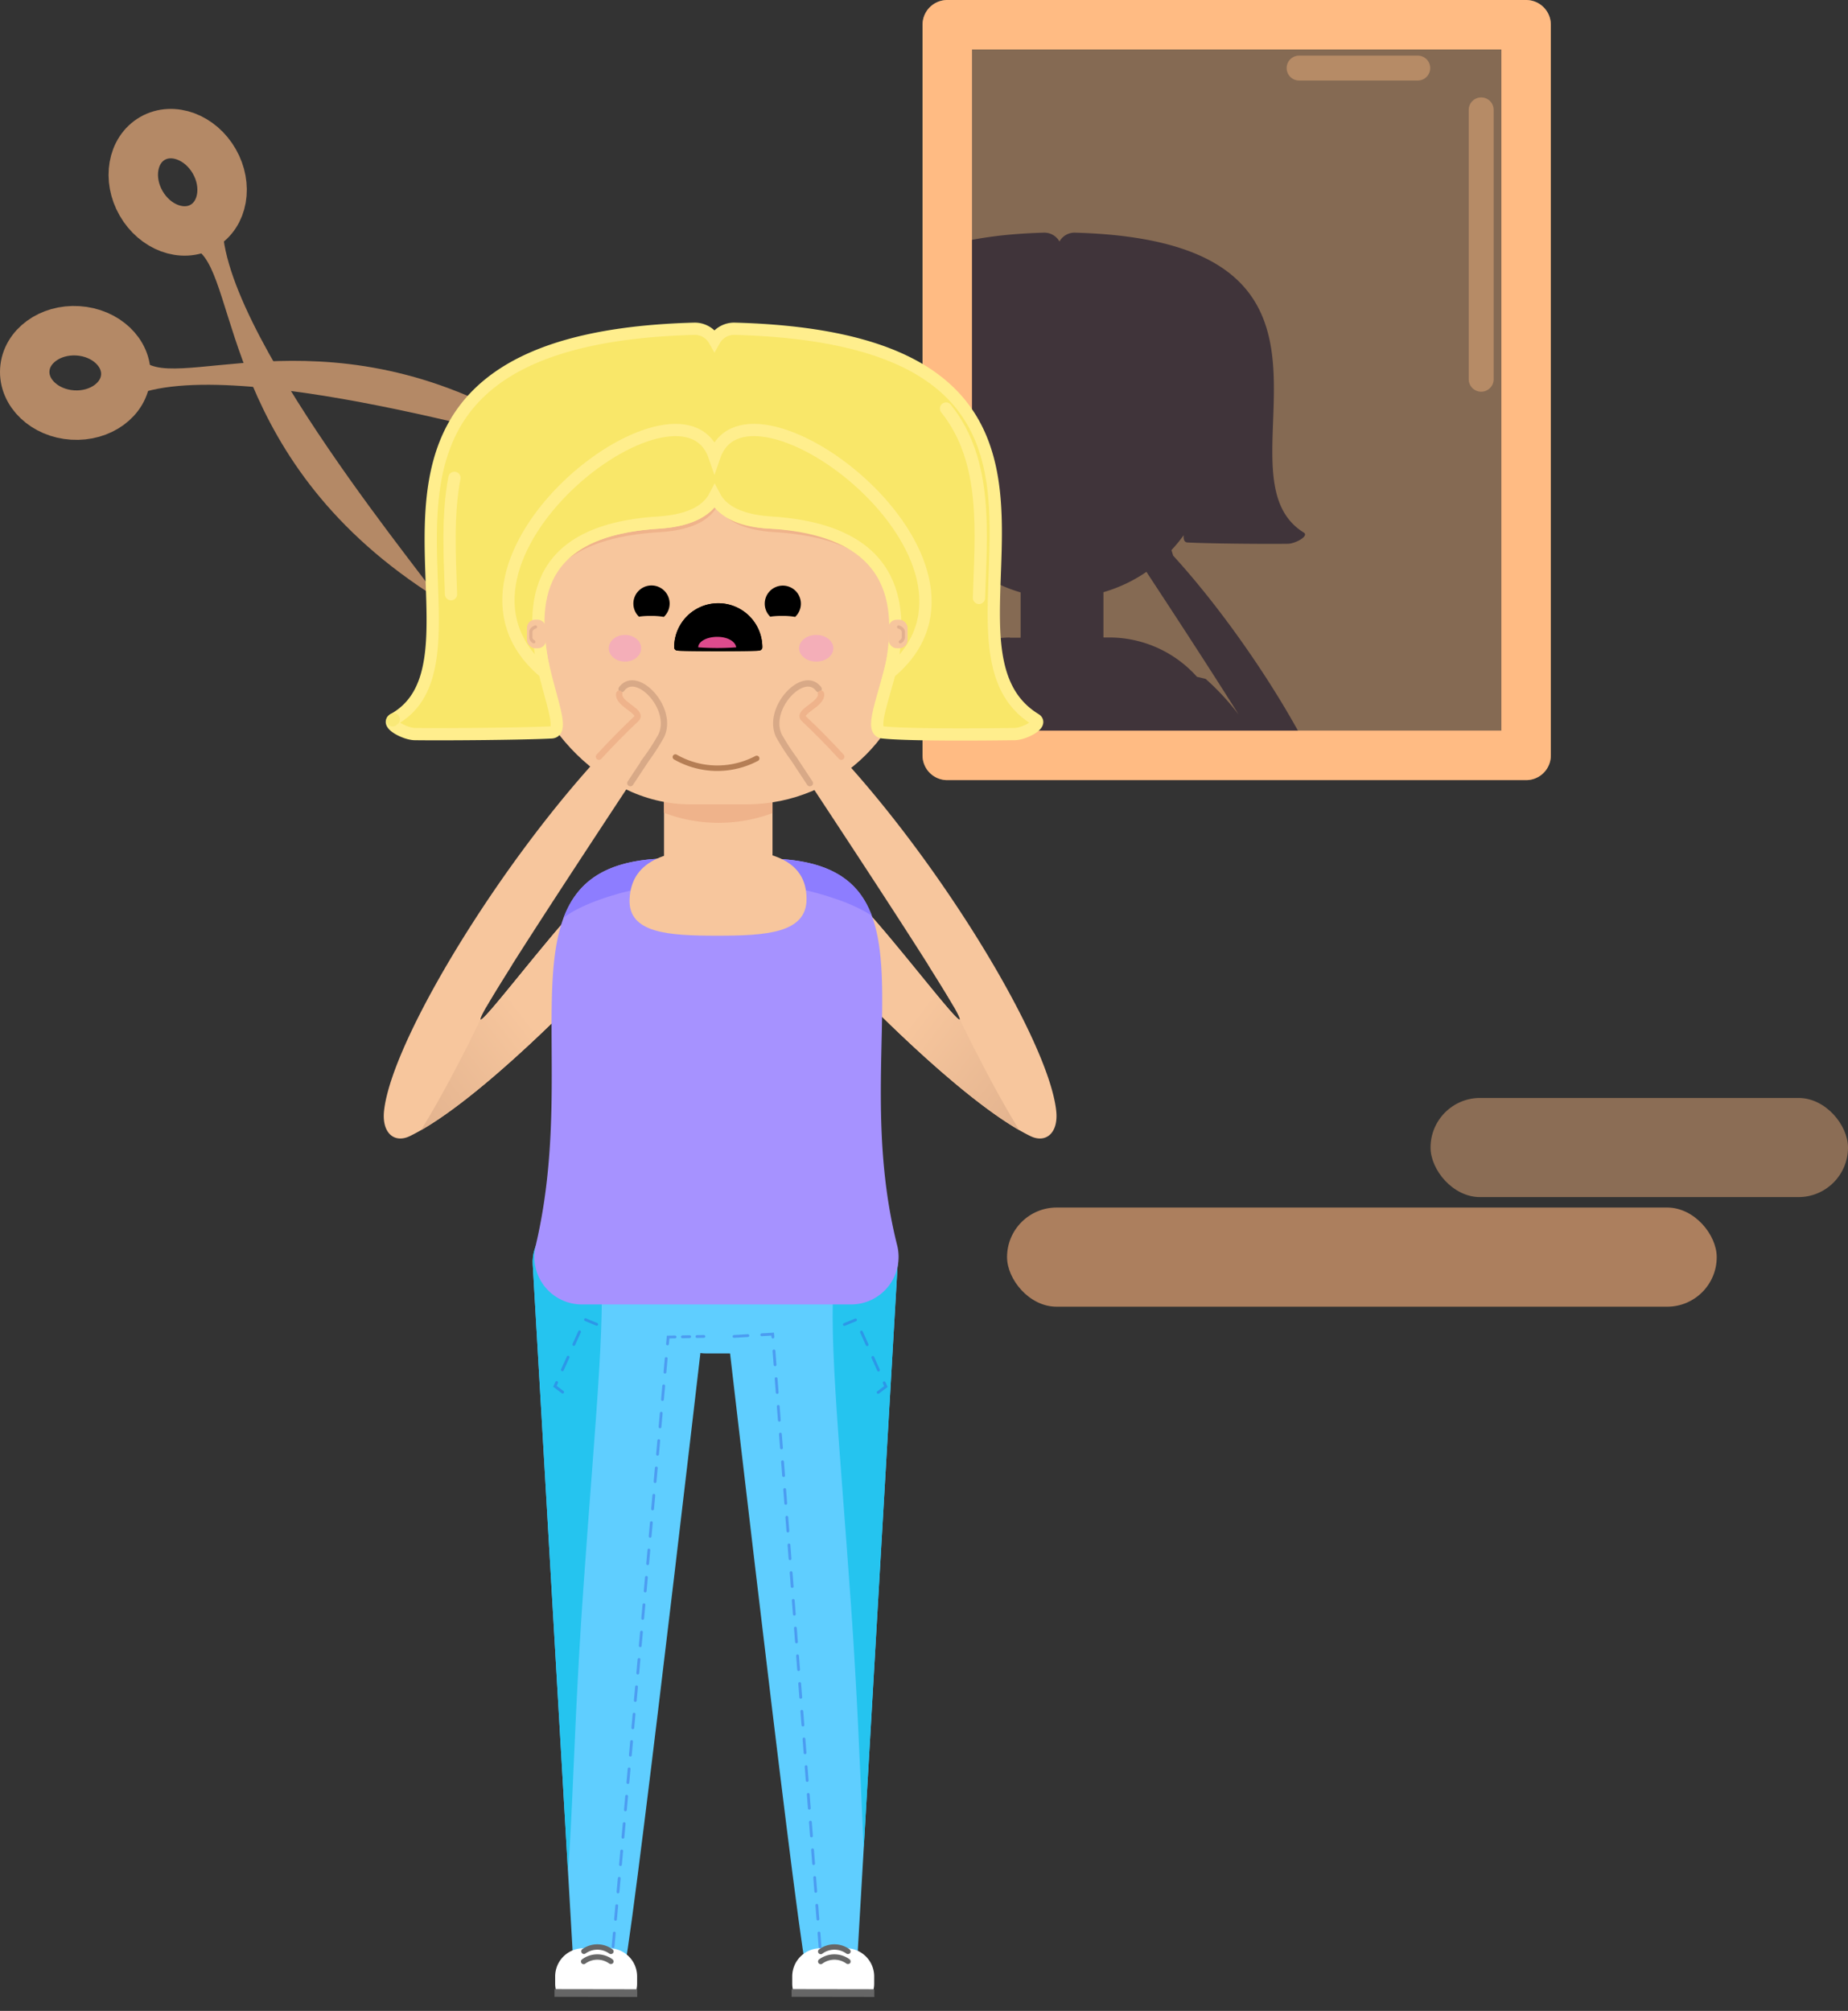 <svg xmlns="http://www.w3.org/2000/svg" xmlns:xlink="http://www.w3.org/1999/xlink" viewBox="0 0 336.44 366.03"><rect x="0" y="0" width="336.44" height="366.03" fill="#333333" stroke="none"/><defs><style>.cls-1,.cls-12,.cls-15,.cls-2,.cls-21,.cls-23,.cls-24,.cls-33,.cls-34,.cls-35,.cls-36,.cls-43,.cls-44,.cls-45,.cls-46,.cls-9{fill:none;}.cls-2{opacity:0.38;}.cls-3{isolation:isolate;}.cls-4{clip-path:url(#clip-path);}.cls-10,.cls-5,.cls-8{fill:#ffbb83;}.cls-5{opacity:0.43;}.cls-6{fill:#f7af79;opacity:0.62;}.cls-14,.cls-7{opacity:0.63;}.cls-10,.cls-11,.cls-12,.cls-15,.cls-9{stroke:#ffbb83;}.cls-19,.cls-21,.cls-23,.cls-24,.cls-33,.cls-34,.cls-35,.cls-36,.cls-43,.cls-44,.cls-45,.cls-46,.cls-9{stroke-miterlimit:10;}.cls-10,.cls-15,.cls-9{stroke-width:9px;}.cls-10,.cls-11,.cls-12,.cls-15,.cls-19,.cls-21,.cls-23,.cls-24,.cls-33,.cls-34,.cls-35,.cls-36,.cls-44,.cls-45,.cls-46{stroke-linecap:round;}.cls-10,.cls-11,.cls-12,.cls-15{stroke-linejoin:round;}.cls-10,.cls-11,.cls-12{opacity:0.4;}.cls-11{fill:#fffeff;}.cls-11,.cls-12{stroke-width:4.54px;}.cls-13{clip-path:url(#clip-path-2);}.cls-14{fill:#19162b;}.cls-16{fill:#f7c69d;}.cls-17{clip-path:url(#clip-path-3);}.cls-18{fill:#efb38b;}.cls-19{stroke:#000;}.cls-19,.cls-23,.cls-24{stroke-width:1.15px;}.cls-20{fill:#dd4b8d;}.cls-21{stroke:#b57e55;}.cls-22{fill:#f4aeb8;}.cls-23{stroke:#d8a987;}.cls-24{stroke:#efb38b;}.cls-25{clip-path:url(#clip-path-4);}.cls-26{fill:url(#linear-gradient);}.cls-27{clip-path:url(#clip-path-5);}.cls-28{fill:url(#linear-gradient-2);}.cls-29{fill:#5fceff;}.cls-30{clip-path:url(#clip-path-6);}.cls-31{fill:#25c4ef;}.cls-32,.cls-36{opacity:0.46;mix-blend-mode:multiply;}.cls-33,.cls-34,.cls-35,.cls-36{stroke:#3663e0;stroke-width:0.51px;}.cls-34{stroke-dasharray:2.5 2.5;}.cls-35{stroke-dasharray:1.33 1.33;}.cls-36{stroke-dasharray:2.53;}.cls-37{fill:#fff;}.cls-38{fill:#666;}.cls-39{fill:#a692ff;}.cls-40{clip-path:url(#clip-path-7);}.cls-41{fill:#8d7dff;}.cls-42{fill:#f9e769;}.cls-43,.cls-45{stroke:#ffee8d;}.cls-43,.cls-44,.cls-45{stroke-width:2.23px;}.cls-44{stroke:#f9e978;}.cls-46{stroke:#e2b08f;stroke-width:0.58px;}</style><clipPath id="clip-path" transform="translate(-31.16 -56.5)"><rect class="cls-1" width="375" height="665"/></clipPath><clipPath id="clip-path-2" transform="translate(-31.16 -56.5)"><rect class="cls-1" x="205.87" y="61" width="103.13" height="130.75"/></clipPath><clipPath id="clip-path-3" transform="translate(-31.16 -56.5)"><path class="cls-1" d="M167.64,217.81H156.21a4.17,4.17,0,0,1-4.16-4.16V200.83a4.17,4.17,0,0,1,4.16-4.16h11.43a4.17,4.17,0,0,1,4.16,4.16v12.82A4.17,4.17,0,0,1,167.64,217.81Z"/></clipPath><clipPath id="clip-path-4" transform="translate(-31.16 -56.5)"><path class="cls-1" d="M139.86,218.83c-2.77-2.42-51.63,67.56,9-24.22a39.88,39.88,0,0,0,2.67-4.15c2.53-5.24-5.09-12.85-7.51-8-1,2.08,4.44,3.52,3,4.9-20.64,19.35-44.42,57.26-45.94,71.33-.44,4.06,1.9,6,4.75,4.58,12.72-6.22,33.37-28.14,33.37-28.14Z"/></clipPath><linearGradient id="linear-gradient" x1="92.42" y1="266.26" x2="126.16" y2="240.37" gradientUnits="userSpaceOnUse"><stop offset="0" stop-color="#d8a987"/><stop offset="1" stop-color="#f7c69d"/></linearGradient><clipPath id="clip-path-5" transform="translate(-31.16 -56.5)"><path class="cls-1" d="M184.67,218.83c2.77-2.42,51.62,67.56-9-24.22a40.23,40.23,0,0,1-2.68-4.15c-2.53-5.24,5.1-12.85,7.52-8,1,2.08-4.45,3.52-3,4.9,20.65,19.35,44.42,57.26,45.94,71.33.44,4.06-1.9,6-4.75,4.58C206,257,185.36,235.12,185.36,235.12Z"/></clipPath><linearGradient id="linear-gradient-2" x1="2756.9" y1="266.26" x2="2790.64" y2="240.37" gradientTransform="matrix(-1, 0, 0, 1, 2989.01, 0)" xlink:href="#linear-gradient"/><clipPath id="clip-path-6" transform="translate(-31.16 -56.5)"><path class="cls-2" d="M188.85,279.55H161.37s.28,2.5.78,6.82h-1.57l.79-6.82H133.89c-3.33,0-6,3.28-5.74,7.15l7.41,127.53a1,1,0,0,0,.88,1h7.61a.93.93,0,0,0,.87-.8c1.6-8.1,9.42-74.47,13.68-111h5.53c4.26,36.51,12.08,102.88,13.68,111a.93.93,0,0,0,.87.8h7.61a1,1,0,0,0,.88-1l7.41-127.53C194.8,282.83,192.17,279.55,188.85,279.55Z"/></clipPath><clipPath id="clip-path-7" transform="translate(-31.16 -56.5)"><path class="cls-1" d="M194.12,293.94H129.21a2.69,2.69,0,0,1-2.56-3.51c13.2-39.79-8.31-76.68,25.47-77.67l18.49,0c36,.3,11.75,37.17,26,77.59A2.68,2.68,0,0,1,194.12,293.94Z"/></clipPath></defs><title>mobile-hair</title><g class="cls-3"><g id="Layer_2" data-name="Layer 2"><g id="Layer_5" data-name="Layer 5"><g id="Layer_9" data-name="Layer 9"><g id="background"><g class="cls-4"><rect class="cls-5" x="260.44" y="199.85" width="76" height="18.05" rx="9.02" ry="9.02"/><rect class="cls-6" x="183.34" y="219.8" width="129.2" height="18.05" rx="9.02" ry="9.02"/><g id="scissors" class="cls-7"><path class="cls-8" d="M110.83,165.44c1.17.16-41.3-49.94-39.07-69.52,1.49-13-2,1.38-5.21,1.85s-21.36-11.19.61,4.3C74.51,107.24,71.65,140.91,110.83,165.44Z" transform="translate(-31.16 -56.5)"/><ellipse class="cls-9" cx="63.51" cy="89.68" rx="7.68" ry="9.21" transform="translate(-67.34 -13.06) rotate(-29.81)"/><path class="cls-8" d="M133.28,138.05c.6,1-62.11-18.5-79.26-8.8-11.42,6.46.5-2.37-.34-5.52s-18.64-15.29,4.2-1.11C65.52,127.35,95.39,111.57,133.28,138.05Z" transform="translate(-31.16 -56.5)"/><ellipse class="cls-9" cx="44.87" cy="124.37" rx="7.68" ry="9.21" transform="translate(-113.27 104.74) rotate(-86.35)"/></g></g><g id="mirror"><rect class="cls-10" x="172.45" y="4.5" width="105.39" height="133"/><line class="cls-11" x1="236.51" y1="12.39" x2="258.11" y2="12.39"/><line class="cls-12" x1="269.66" y1="20" x2="269.66" y2="69.03"/><g class="cls-13"><path class="cls-14" d="M274.58,207.13c-1-9.73-15.82-34.28-30.24-49.93.13.14.26.29.4.43l-.31-1a27.68,27.68,0,0,0,2.23-2.71c-.06.81.11,1.28.68,1.32,3.47.2,13.86.3,18.27.24,1.2,0,3.58-1.19,3.07-1.91h0l0,0,0,0a.87.87,0,0,0-.14-.12c-17.43-10.73,16.32-53-41.68-54.6a3.14,3.14,0,0,0-2.82,1.61,3.14,3.14,0,0,0-2.82-1.61c-58,1.6-25,45.2-41.68,54.6a.53.53,0,0,0-.16.13.32.32,0,0,0-.1.3,1,1,0,0,0,0,.16,4.71,4.71,0,0,0,3.1,1.49c4.41.06,15.53,0,19-.24.58,0,.77-.53.71-1.36h.27a26.12,26.12,0,0,0,1.87,2.33l-.45,1.38c.14-.14.27-.29.4-.43C189.77,172.85,175,197.4,174,207.13c-.33,3.12,1.45,4.59,3.62,3.52.49-.24,1-.53,1.52-.83a15.88,15.88,0,0,1-2.76,3.69c-3.5,2.52,10-7,18.26-12.75a22.94,22.94,0,0,0,2.41,5.53l1.52,2.52a8.36,8.36,0,0,1,.63,7.32l-6,15.43a15.06,15.06,0,0,0,7.88,19.29,15.51,15.51,0,0,0,6.13,1.25h34.16a15.61,15.61,0,0,0,7.53-1.93,15.06,15.06,0,0,0,6.68-18.36l-4.71-12.91a15.16,15.16,0,0,1,1-12.68l.08-.14a22.45,22.45,0,0,0,2.15-5.19c8.25,5.79,21.56,15.12,18.08,12.62a15.88,15.88,0,0,1-2.76-3.69c.52.3,1,.59,1.52.83C273.13,211.72,274.91,210.25,274.58,207.13ZM188.12,192.7l-.76,1.63A5.69,5.69,0,0,1,188.12,192.7ZM215,172.54a21.27,21.27,0,0,0-15.5,7.17l-1.66.4a45.54,45.54,0,0,0-6,6.47c3.25-5.17,8.49-13.29,16.45-25.45l0,0,.49-.75a27.36,27.36,0,0,0,8.19,3.95v8.25h-2Zm18.51,0h-1.46v-8.25a27.21,27.21,0,0,0,7.83-3.7l.32.5,0,0c8,12.16,13.2,20.28,16.45,25.45a45.54,45.54,0,0,0-6-6.47l-1.58-.38A21.41,21.41,0,0,0,233.52,172.54Zm26.89,20.16a5.9,5.9,0,0,1,.77,1.63C260.9,193.75,260.65,193.2,260.41,192.7Z" transform="translate(-31.16 -56.5)"/></g><rect class="cls-15" x="172.45" y="4.5" width="105.39" height="133"/></g><g id="head"><path class="cls-16" d="M167.64,217.81H156.21a4.17,4.17,0,0,1-4.16-4.16V200.83a4.17,4.17,0,0,1,4.16-4.16h11.43a4.17,4.17,0,0,1,4.16,4.16v12.82A4.17,4.17,0,0,1,167.64,217.81Z" transform="translate(-31.16 -56.5)"/><g class="cls-17"><path class="cls-18" d="M179.31,200.32a28.18,28.18,0,0,1-25.19,4.83,34.39,34.39,0,0,1-9.78-4.79c-17-11.72-11.74-15.53-11.74-15.53L175.66,190Z" transform="translate(-31.16 -56.5)"/></g><rect class="cls-16" x="94.9" y="74.69" width="71.72" height="71.72" rx="30.73" ry="30.73"/><g id="face"><path class="cls-19" d="M154.47,174.33c0,.17,14.9.17,14.9,0a7.45,7.45,0,0,0-14.9,0Z" transform="translate(-31.16 -56.5)"/><path class="cls-19" d="M154.47,174.33c0,.17,14.9.17,14.9,0a7.45,7.45,0,0,0-14.9,0Z" transform="translate(-31.16 -56.5)"/><path class="cls-20" d="M165.19,174.33a46.88,46.88,0,0,1-6.91,0c0-1.06,1.55-1.91,3.46-1.91S165.06,173.28,165.19,174.33Z" transform="translate(-31.16 -56.5)"/><path d="M147.53,168.74a13.35,13.35,0,0,1,2.09-.13,12.56,12.56,0,0,1,2.39.18,3.3,3.3,0,1,0-4.48,0Z" transform="translate(-31.16 -56.5)"/><path d="M171.43,168.74a13.58,13.58,0,0,1,2.1-.13,12.56,12.56,0,0,1,2.39.18,3.29,3.29,0,1,0-4.49,0Z" transform="translate(-31.16 -56.5)"/><path class="cls-21" d="M168.92,194.55a15.34,15.34,0,0,1-14.8-.25" transform="translate(-31.16 -56.5)"/><g id="cheeks"><ellipse class="cls-22" cx="148.6" cy="118" rx="3.12" ry="2.43"/><ellipse class="cls-22" cx="113.78" cy="118" rx="2.95" ry="2.43"/></g></g></g><g id="left_arm" data-name="left arm"><path class="cls-16" d="M139.86,218.83c-2.77-2.42-51.63,67.56,9-24.22a39.88,39.88,0,0,0,2.67-4.15c2.53-5.24-5.09-12.85-7.51-8-1,2.08,4.44,3.52,3,4.9-20.64,19.35-44.42,57.26-45.94,71.33-.44,4.06,1.9,6,4.75,4.58,12.72-6.22,33.37-28.14,33.37-28.14Z" transform="translate(-31.16 -56.5)"/><path class="cls-23" d="M145.92,199.05l2.94-4.44a39.88,39.88,0,0,0,2.67-4.15c2.43-5-4.49-12.24-7.2-8.54" transform="translate(-31.16 -56.5)"/><path class="cls-24" d="M143.9,182.77c-.37,1.91,4.48,3.27,3.09,4.58-2.24,2.1-4.51,4.41-6.79,6.89" transform="translate(-31.16 -56.5)"/><g class="cls-25"><path class="cls-26" d="M104.17,267c-6.49,4.64,31.7-22,31.7-22l-.8-22.12-2.66.64s-8.56,7.19-12.65,16.11C116,247.93,107,265,104.17,267Z" transform="translate(-31.16 -56.5)"/></g></g><g id="right_arm" data-name="right arm"><path class="cls-16" d="M184.67,218.83c2.77-2.42,51.62,67.56-9-24.22a40.23,40.23,0,0,1-2.68-4.15c-2.53-5.24,5.1-12.85,7.52-8,1,2.08-4.45,3.52-3,4.9,20.65,19.35,44.42,57.26,45.94,71.33.44,4.06-1.9,6-4.75,4.58C206,257,185.36,235.12,185.36,235.12Z" transform="translate(-31.16 -56.5)"/><path class="cls-23" d="M178.6,199.05l-2.93-4.44a40.23,40.23,0,0,1-2.68-4.15c-2.43-5,4.5-12.24,7.2-8.54" transform="translate(-31.16 -56.5)"/><path class="cls-24" d="M180.62,182.77c.38,1.91-4.48,3.27-3.09,4.58,2.24,2.1,4.52,4.41,6.79,6.89" transform="translate(-31.16 -56.5)"/><g class="cls-27"><path class="cls-28" d="M220.35,267c6.49,4.64-31.7-22-31.7-22l.81-22.12,2.66.64s8.56,7.19,12.64,16.11C208.57,247.93,217.53,265,220.35,267Z" transform="translate(-31.16 -56.5)"/></g></g><g id="pants"><path class="cls-29" d="M128.15,286.7l7.41,127.53c0,.54,9.26.63,9.36.16,2.22-11.24,16.45-134.84,16.45-134.84H133.89C130.56,279.55,127.93,282.83,128.15,286.7Z" transform="translate(-31.16 -56.5)"/><path class="cls-29" d="M194.58,286.7l-7.41,127.53c0,.54-9.26.63-9.36.16-2.22-11.24-16.44-134.84-16.44-134.84h27.48C192.17,279.55,194.8,282.83,194.58,286.7Z" transform="translate(-31.16 -56.5)"/><rect class="cls-29" x="121.08" y="229.22" width="20.2" height="17.13" rx="7.34" ry="7.34"/><g class="cls-30"><path class="cls-31" d="M228.24,345.89c1.53,53.55,7.37,75.73-16.56,76.57-27.51,1-20.92-7.27-25.59-73.77-4.53-64.34-8.44-76.45,16.55-76.57C223.26,272,226.53,286.25,228.24,345.89Z" transform="translate(-31.16 -56.5)"/><path class="cls-31" d="M95.24,342.46C93.7,396,87.86,418.2,111.79,419c27.52,1,20.92-7.27,25.6-73.77,4.52-64.34,8.44-76.44-16.56-76.57C100.22,268.59,96.94,282.83,95.24,342.46Z" transform="translate(-31.16 -56.5)"/></g><g class="cls-32"><line class="cls-33" x1="111.27" y1="358.1" x2="111.38" y2="356.83"/><line class="cls-34" x1="111.61" y1="354.34" x2="121.41" y2="245.88"/><polyline class="cls-33" points="121.52 244.63 121.64 243.37 122.9 243.35"/><line class="cls-35" x1="124.23" y1="243.33" x2="126.22" y2="243.29"/><line class="cls-33" x1="126.88" y1="243.28" x2="128.15" y2="243.26"/></g><polyline class="cls-36" points="133.63 243.26 140.67 242.84 149.63 358.72"/><polyline class="cls-36" points="159.87 253.45 161.28 252.39 155.83 240.22 153.72 241.09"/><polyline class="cls-36" points="102.44 253.4 101.03 252.34 106.52 240.18 108.64 241.06"/></g><g id="shoes"><path class="cls-37" d="M146.84,419.3a5.06,5.06,0,0,0,.31-1.74v-1.31a5.12,5.12,0,0,0-5.1-5.12h-4.7a5.13,5.13,0,0,0-5.12,5.1v1.32a5.2,5.2,0,0,0,.3,1.73Z" transform="translate(-31.16 -56.5)"/><rect class="cls-38" x="132.09" y="418.58" width="15.06" height="1.41" transform="translate(-30.48 -56.73) rotate(0.09)"/><path class="cls-38" d="M142.37,414a.52.52,0,0,1-.29-.09,3.71,3.71,0,0,0-4.34,0,.49.49,0,1,1-.59-.78,4.67,4.67,0,0,1,5.51,0,.5.5,0,0,1,.11.69A.51.51,0,0,1,142.37,414Z" transform="translate(-31.16 -56.5)"/><path class="cls-38" d="M142.37,412.18a.52.52,0,0,1-.29-.09,3.71,3.71,0,0,0-4.34,0,.49.49,0,0,1-.59-.78,4.67,4.67,0,0,1,5.51,0,.5.5,0,0,1,.11.69A.51.51,0,0,1,142.37,412.18Z" transform="translate(-31.16 -56.5)"/><path class="cls-37" d="M190,419.3a5.06,5.06,0,0,0,.31-1.74v-1.31a5.12,5.12,0,0,0-5.1-5.12h-4.7a5.13,5.13,0,0,0-5.12,5.1v1.32a5.2,5.2,0,0,0,.3,1.73Z" transform="translate(-31.16 -56.5)"/><rect class="cls-38" x="175.25" y="418.58" width="15.06" height="1.41" transform="translate(-30.48 -56.8) rotate(0.09)"/><path class="cls-38" d="M185.53,414a.52.52,0,0,1-.29-.09,3.71,3.71,0,0,0-4.34,0,.49.49,0,1,1-.59-.78,4.67,4.67,0,0,1,5.51,0,.5.5,0,0,1,.11.69A.51.51,0,0,1,185.53,414Z" transform="translate(-31.16 -56.5)"/><path class="cls-38" d="M185.53,412.18a.52.52,0,0,1-.29-.09,3.71,3.71,0,0,0-4.34,0,.49.49,0,1,1-.59-.78,4.67,4.67,0,0,1,5.51,0,.5.5,0,0,1,.11.69A.51.51,0,0,1,185.53,412.18Z" transform="translate(-31.16 -56.5)"/></g><g id="shirt"><path class="cls-39" d="M186.07,293.94H137.12a8.66,8.66,0,0,1-8.45-10.64c8.79-37-8.3-69.61,23.45-70.54l18.49,0c33.82.29,14.42,32.9,23.88,70.4A8.66,8.66,0,0,1,186.07,293.94Z" transform="translate(-31.16 -56.5)"/><g class="cls-40"><path class="cls-41" d="M170.6,208.68l-17.12,0c-5.63,0-21.82,4.18-21.83,9.33v8.8c0-5.15,16.2-9.34,21.82-9.33l17.12,0c5.63,0,22,4.25,22,9.4l0-8.8C192.63,212.93,176.23,208.69,170.6,208.68Z" transform="translate(-31.16 -56.5)"/></g></g><path class="cls-16" d="M178,220.14c0,6.23-7.38,6.68-16.28,6.68s-16.23-.45-15.94-6.68c.35-7.4,7.39-9.1,16.29-9.1S178,212.74,178,220.14Z" transform="translate(-31.16 -56.5)"/><path class="cls-18" d="M165.51,118.08a4.2,4.2,0,0,0-3.77,2.1,4.21,4.21,0,0,0-3.77-2.1c-77.54,2.07-32.12,71.66-27.48,71.66,8.12,0-18.36-34,20.83-36.38,6.52-.4,9.29-2.62,10.42-4.74,1.13,2.12,3.9,4.34,10.41,4.74,39.19,2.43,12.58,37.49,21.76,36.45C205.88,188.45,243.05,120.15,165.51,118.08Z" transform="translate(-31.16 -56.5)"/><g id="hair"><path class="cls-42" d="M164.93,116.34a4.12,4.12,0,0,0-3.7,2.09,4.12,4.12,0,0,0-3.7-2.09c-76.09,2.07-32.85,58.84-54.67,71.08-1.49.83,2.08,2.68,3.79,2.7,5.78.08,20.36-.05,24.92-.31,5.89-.35-19-35.76,19.44-38.19,6.39-.4,9.11-2.62,10.22-4.74,1.11,2.12,3.82,4.47,10.22,4.74,40.54,1.74,14.24,37.5,20.4,38.19,4.53.5,18.17.39,24,.31,1.71,0,5.25-1.81,3.79-2.7C196.74,173.45,241,118.41,164.93,116.34Z" transform="translate(-31.16 -56.5)"/><path class="cls-43" d="M164.93,116.34a4.12,4.12,0,0,0-3.7,2.09,4.12,4.12,0,0,0-3.7-2.09c-76.09,2.07-32.85,58.84-54.67,71.08-1.49.83,2.08,2.68,3.79,2.7,5.78.08,20.36-.05,24.92-.31,5.89-.35-19-35.76,19.44-38.19,6.39-.4,9.11-2.62,10.22-4.74,1.11,2.12,3.82,4.47,10.22,4.74,40.54,1.74,14.24,37.5,20.4,38.19,4.53.5,18.17.39,24,.31,1.71,0,5.25-1.81,3.79-2.7C196.74,173.45,241,118.41,164.93,116.34Z" transform="translate(-31.16 -56.5)"/><path class="cls-44" d="M102.86,187.42a.76.76,0,0,0-.25.2" transform="translate(-31.16 -56.5)"/><path class="cls-45" d="M113.89,143.48c-1.31,6.93-.85,14.35-.62,21.18" transform="translate(-31.16 -56.5)"/><path class="cls-45" d="M209.39,165.34c.33-11.6,1.75-24.8-6-34.48" transform="translate(-31.16 -56.5)"/><path class="cls-42" d="M161.23,139.54c-6.21-18-54.78,19.29-31,39.3-2.13-10.77-3.42-25.69,20.82-27.22,6.39-.4,9.11-2.62,10.22-4.74,1.11,2.12,3.83,4.34,10.22,4.74,24.24,1.53,23.9,16.45,21.77,27.22C217,158.83,167.44,121.53,161.23,139.54Z" transform="translate(-31.16 -56.5)"/><path class="cls-45" d="M161.23,139.54c-6.21-18-54.78,19.29-31,39.3-2.13-10.77-3.42-25.69,20.82-27.22,6.39-.4,9.11-2.62,10.22-4.74,1.11,2.12,3.83,4.34,10.22,4.74,24.24,1.53,23.9,16.45,21.77,27.22C217,158.83,167.44,121.53,161.23,139.54Z" transform="translate(-31.16 -56.5)"/></g><rect class="cls-16" x="161.77" y="112.8" width="3.46" height="5.2" rx="1.48" ry="1.48"/><path class="cls-46" d="M194.76,170.62c.51.18.86.52.86.92v1a1,1,0,0,1-.55.78" transform="translate(-31.16 -56.5)"/><rect class="cls-16" x="95.94" y="112.8" width="3.46" height="5.2" rx="1.48" ry="1.48"/><path class="cls-46" d="M128.65,170.62c-.5.18-.85.52-.85.92v1a.94.94,0,0,0,.55.78" transform="translate(-31.16 -56.5)"/></g></g></g></g></g></svg>